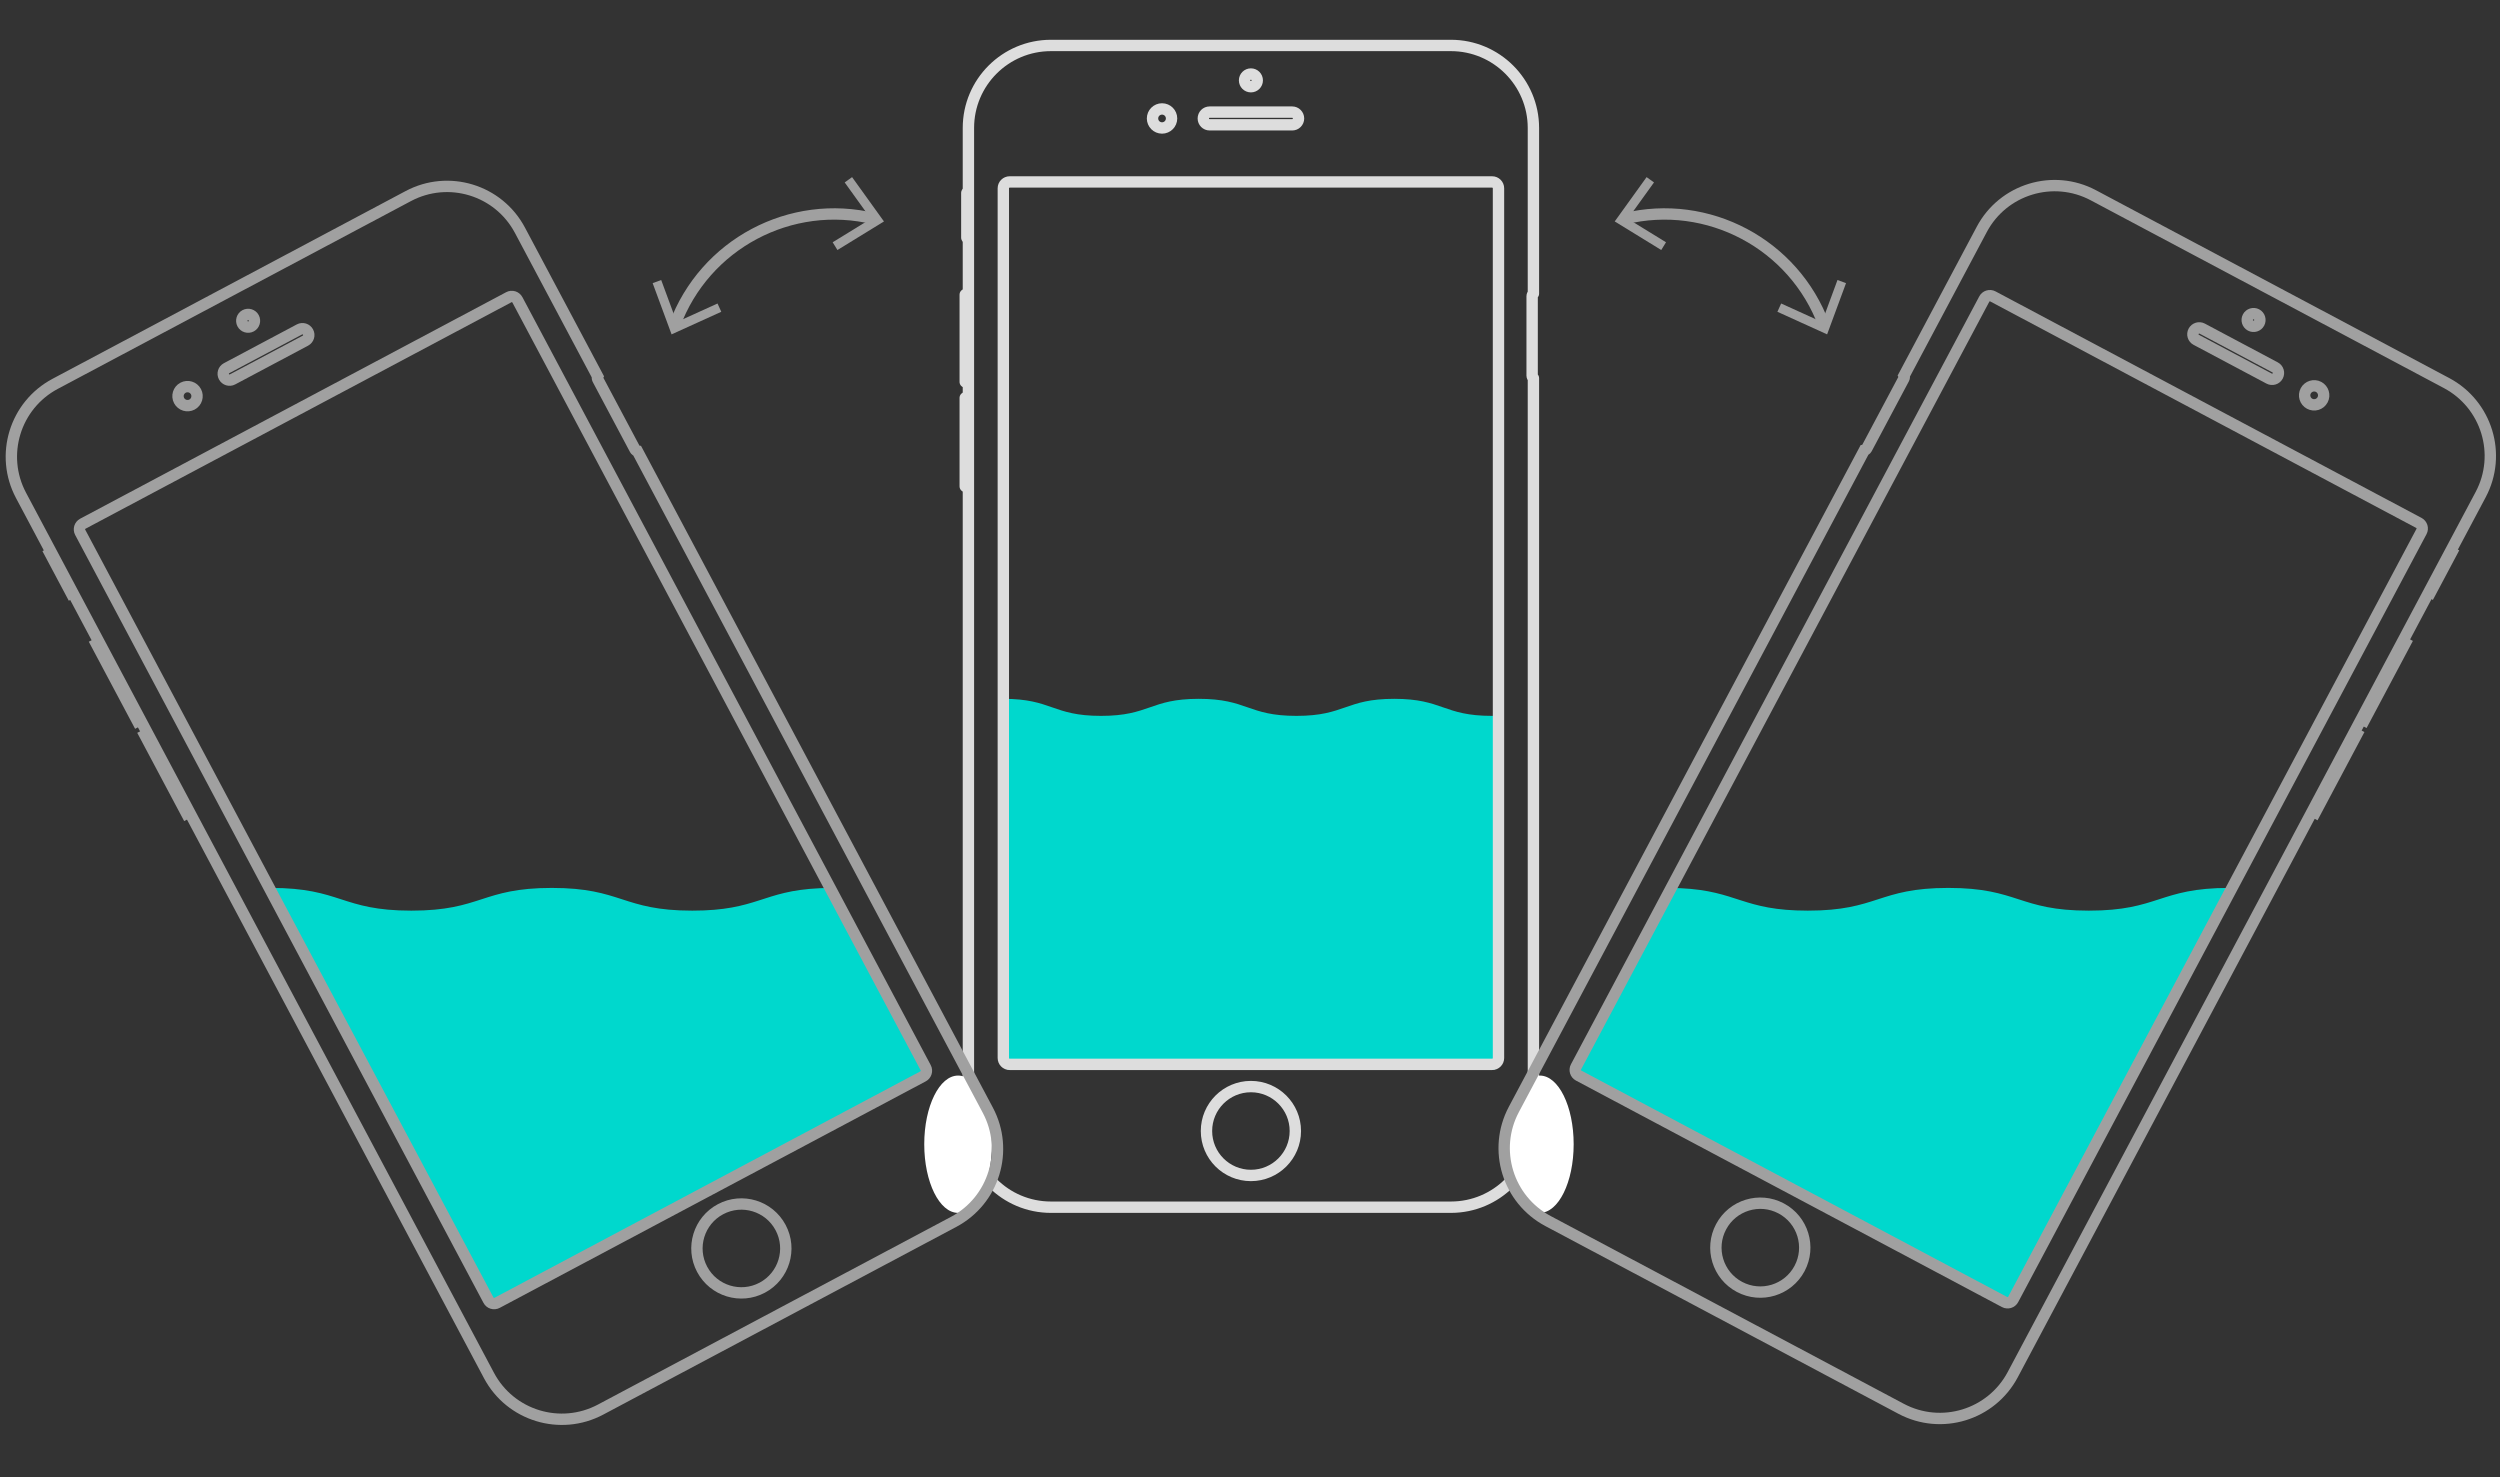 <?xml version="1.0" encoding="utf-8"?>
<!-- Generator: Adobe Illustrator 15.1.0, SVG Export Plug-In . SVG Version: 6.00 Build 0)  -->
<!DOCTYPE svg PUBLIC "-//W3C//DTD SVG 1.1//EN" "http://www.w3.org/Graphics/SVG/1.1/DTD/svg11.dtd">
<svg version="1.1" id="Ebene_1" xmlns="http://www.w3.org/2000/svg" xmlns:xlink="http://www.w3.org/1999/xlink" x="0px" y="0px"
	 width="440px" height="260px" viewBox="0 0 440 260" enable-background="new 0 0 440 260" xml:space="preserve">
<rect x="0" y="0" width="440" height="260" fill="#333333" stroke="none"/>
<path fill="#00D8CD" d="M294.461,156.283c0.462,0.009,0.904,0.023,1.33,0.043c10.078,0.47,10.855,3.947,22.385,3.947
	c12.363,0,12.363-4,24.729-4c12.361,0,12.361,4,24.726,4s12.359-4,24.726-4h0.274l-0.68,1.275l-37.904,71.287
	c-0.289,0.545-0.965,0.751-1.51,0.462l-74.978-39.862c-0.545-0.289-0.752-0.971-0.463-1.514l15.844-29.796l0.985-1.854
	L294.461,156.283z"/>
<path fill="#00D8CD" d="M146.095,156.273l0.985,1.854l15.844,29.796c0.289,0.543,0.082,1.224-0.463,1.513L87.486,229.3
	c-0.545,0.289-1.221,0.083-1.51-0.462l-37.904-71.287l-0.68-1.277h0.277c12.361,0,12.361,4,24.723,4c12.362,0,12.361-4,24.724-4
	c12.364,0,12.364,4,24.728,4c11.529,0,12.307-3.479,22.385-3.945c0.426-0.021,0.868-0.034,1.33-0.043L146.095,156.273z"/>
<path fill="#00D8CD" d="M176.585,122.994c8.597,0,8.597,3,17.193,3c8.601,0,8.601-3,17.2-3c8.601,0,8.601,3,17.2,3
	c8.602,0,8.602-3,17.203-3s8.602,3,17.203,3h1.15v1.177v60.011c0,0.615-0.502,1.117-1.119,1.117h-84.913
	c-0.617,0-1.118-0.5-1.118-1.117L176.585,122.994L176.585,122.994z"/>
<g>
	<path fill="none" stroke="#DDDDDD" stroke-width="2" stroke-linecap="round" stroke-linejoin="round" stroke-miterlimit="10" d="
		M269.881,51.687V22.521c0-8.02-6.506-14.521-14.525-14.521h-70.389c-8.023,0-14.526,6.5-14.526,14.521v175.426
		c0,8.02,6.505,14.521,14.526,14.521h70.389c8.021,0,14.525-6.5,14.525-14.521V66.548c-0.137-0.102-0.225-0.263-0.225-0.444V52.13
		C269.656,51.948,269.744,51.787,269.881,51.687z M263.734,186.21c0,0.615-0.5,1.117-1.117,1.117h-84.914
		c-0.617,0-1.117-0.5-1.117-1.117V33.14c0-0.615,0.5-1.117,1.117-1.117h84.914c0.617,0,1.117,0.5,1.117,1.117V186.21z"/>
	<path fill="none" stroke="#DDDDDD" stroke-width="2" stroke-linecap="round" stroke-linejoin="round" stroke-miterlimit="10" d="
		M204.518,22.525c0.926,0,1.677-0.751,1.677-1.677c0-0.925-0.751-1.676-1.677-1.676c-0.925,0-1.676,0.751-1.676,1.676
		C202.842,21.774,203.593,22.525,204.518,22.525L204.518,22.525z"/>
	<path fill="none" stroke="#DDDDDD" stroke-width="2" stroke-linecap="round" stroke-linejoin="round" stroke-miterlimit="10" d="
		M169.881,51.852v15.365 M170.161,33.944v7.887 M169.881,70.016v15.59"/>
	<path fill="none" stroke="#DDDDDD" stroke-width="2" stroke-linecap="round" stroke-linejoin="round" stroke-miterlimit="10" d="
		M220.16,15.263c0.617,0,1.117-0.501,1.117-1.117c0-0.617-0.5-1.117-1.117-1.117s-1.117,0.5-1.117,1.117
		C219.043,14.762,219.543,15.263,220.16,15.263L220.16,15.263z"/>
	<path fill="none" stroke="#DDDDDD" stroke-width="2" stroke-linecap="round" stroke-linejoin="round" stroke-miterlimit="10" d="
		M220.16,206.88c4.32,0,7.82-3.501,7.82-7.821c0-4.316-3.5-7.82-7.82-7.82c-4.319,0-7.82,3.504-7.82,7.82
		C212.34,203.379,215.841,206.88,220.16,206.88L220.16,206.88z"/>
	<path fill="none" stroke="#DDDDDD" stroke-width="2" stroke-linecap="round" stroke-linejoin="round" stroke-miterlimit="10" d="
		M212.893,19.731c-0.613,0-1.111,0.496-1.111,1.117l0,0c0,0.617,0.501,1.117,1.111,1.117h14.535c0.614,0,1.112-0.495,1.112-1.117
		l0,0c0-0.616-0.501-1.117-1.112-1.117H212.893L212.893,19.731z"/>
</g>
<g>
	<g>
		<path fill="none" stroke="#A0A0A0" stroke-width="2" stroke-miterlimit="10" d="M118.751,57.204
			c5.258-14.236,20.408-22.292,35.15-18.691"/>
		<g>
			<polygon fill="#A0A0A0" points="126.945,54.874 126.284,53.416 119.102,56.681 116.37,49.279 114.868,49.835 118.198,58.849 			
				"/>
		</g>
		<g>
			<polygon fill="#A0A0A0" points="147.389,44.004 146.549,42.64 153.272,38.513 148.665,32.108 149.965,31.174 155.576,38.975 			
				"/>
		</g>
	</g>
</g>
<g>
	<g>
		<path fill="none" stroke="#A0A0A0" stroke-width="2" stroke-miterlimit="10" d="M321.018,57.204
			c-5.259-14.236-20.408-22.292-35.148-18.691"/>
		<g>
			<polygon fill="#A0A0A0" points="324.9,49.835 323.398,49.279 320.668,56.68 313.484,53.415 312.824,54.874 321.572,58.848 			"/>
		</g>
		<g>
			<polygon fill="#A0A0A0" points="289.802,31.172 291.104,32.106 286.494,38.51 293.218,42.639 292.379,44.002 284.191,38.972 			
				"/>
		</g>
	</g>
</g>
<ellipse fill="#FFFFFF" cx="168.626" cy="201.383" rx="5.959" ry="12.084"/>
<ellipse fill="#FFFFFF" cx="271.006" cy="201.383" rx="5.959" ry="12.084"/>
<g>
	<path fill="none" stroke="#A0A0A0" stroke-width="2" stroke-miterlimit="10" d="M105.195,66.262L91.503,40.51
		c-3.765-7.081-12.562-9.766-19.644-6.001L9.711,67.554c-7.084,3.767-9.774,12.56-6.009,19.641L86.06,242.086
		c3.765,7.081,12.561,9.768,19.644,6.001l62.148-33.045c7.083-3.767,9.774-12.56,6.009-19.642L112.173,79.384
		c-0.169-0.025-0.321-0.127-0.407-0.287l-6.561-12.338C105.12,66.599,105.122,66.415,105.195,66.262z M162.924,187.925
		c0.289,0.543,0.082,1.222-0.463,1.511l-74.975,39.865c-0.545,0.289-1.221,0.083-1.51-0.462L14.113,93.686
		c-0.288-0.543-0.082-1.221,0.463-1.511L89.551,52.31c0.545-0.29,1.222-0.083,1.512,0.462L162.924,187.925z"/>
	<path fill="none" stroke="#A0A0A0" stroke-width="2" stroke-miterlimit="10" d="M33.793,71.201
		c0.817-0.436,1.128-1.451,0.693-2.268s-1.45-1.128-2.268-0.693c-0.816,0.434-1.127,1.449-0.692,2.267
		C31.961,71.325,32.977,71.635,33.793,71.201L33.793,71.201z"/>
	<path fill="none" stroke="#A0A0A0" stroke-width="2" stroke-linecap="square" stroke-miterlimit="10" d="M16.979,113.355
		l7.213,13.566 M8.818,97.412l3.703,6.964 M25.506,129.393l7.318,13.766"/>
	<path fill="none" stroke="#A0A0A0" stroke-width="2" stroke-miterlimit="10" d="M44.195,57.444c0.545-0.29,0.751-0.967,0.461-1.511
		c-0.289-0.545-0.966-0.752-1.511-0.463c-0.545,0.29-0.751,0.967-0.462,1.512C42.974,57.526,43.65,57.734,44.195,57.444
		L44.195,57.444z"/>
	<path fill="none" stroke="#A0A0A0" stroke-width="2" stroke-miterlimit="10" d="M134.154,226.633
		c3.814-2.029,5.262-6.764,3.233-10.578c-2.029-3.812-6.763-5.263-10.577-3.234c-3.814,2.027-5.262,6.767-3.233,10.578
		C125.606,227.213,130.34,228.66,134.154,226.633L134.154,226.633z"/>
	<path fill="none" stroke="#A0A0A0" stroke-width="2" stroke-miterlimit="10" d="M39.876,64.802
		c-0.542,0.288-0.748,0.96-0.457,1.509l0,0c0.29,0.545,0.967,0.751,1.506,0.464l12.834-6.823c0.542-0.289,0.749-0.959,0.457-1.509
		l0,0c-0.289-0.544-0.967-0.752-1.506-0.465L39.876,64.802L39.876,64.802z"/>
</g>
<g>
	<path fill="none" stroke="#A0A0A0" stroke-width="2" stroke-miterlimit="10" d="M335.092,66.618l-6.561,12.338
		c-0.086,0.16-0.238,0.262-0.407,0.287l-61.688,116.018c-3.766,7.082-1.074,15.874,6.01,19.642l62.147,33.045
		c7.083,3.769,15.88,1.08,19.644-6.002l82.357-154.889c3.769-7.081,1.075-15.874-6.009-19.641L368.438,34.37
		c-7.082-3.765-15.879-1.08-19.645,6.001l-13.691,25.752C335.175,66.274,335.177,66.458,335.092,66.618z M349.234,52.631
		c0.289-0.545,0.967-0.752,1.512-0.462l74.975,39.865c0.545,0.29,0.751,0.968,0.463,1.511L354.32,228.698
		c-0.289,0.545-0.965,0.751-1.51,0.462l-74.978-39.865c-0.545-0.289-0.752-0.968-0.463-1.511L349.234,52.631z"/>
	<path fill="none" stroke="#A0A0A0" stroke-width="2" stroke-miterlimit="10" d="M406.504,71.061
		c0.816,0.434,1.832,0.123,2.268-0.694c0.437-0.817,0.123-1.833-0.69-2.267c-0.815-0.435-1.833-0.124-2.271,0.693
		C405.376,69.609,405.688,70.625,406.504,71.061L406.504,71.061z"/>
	<path fill="none" stroke="#A0A0A0" stroke-width="2" stroke-linecap="square" stroke-miterlimit="10" d="M416.105,126.781
		l7.213-13.566 M427.775,104.235l3.7-6.964 M407.473,143.018l7.318-13.766"/>
	<path fill="none" stroke="#A0A0A0" stroke-width="2" stroke-miterlimit="10" d="M396.102,57.304
		c0.545,0.29,1.225,0.082,1.512-0.462c0.289-0.545,0.086-1.222-0.461-1.512c-0.545-0.289-1.223-0.082-1.512,0.463
		C395.352,56.337,395.557,57.014,396.102,57.304L396.102,57.304z"/>
	<path fill="none" stroke="#A0A0A0" stroke-width="2" stroke-miterlimit="10" d="M306.143,226.492
		c3.814,2.027,8.549,0.58,10.578-3.234c2.027-3.814,0.58-8.551-3.234-10.578c-3.812-2.027-8.549-0.58-10.574,3.234
		C300.882,219.729,302.328,224.463,306.143,226.492L306.143,226.492z"/>
	<path fill="none" stroke="#A0A0A0" stroke-width="2" stroke-miterlimit="10" d="M400.421,64.661l-12.834-6.824
		c-0.539-0.287-1.217-0.079-1.506,0.465l0,0c-0.292,0.55-0.085,1.22,0.457,1.509l12.834,6.823c0.539,0.287,1.216,0.081,1.506-0.464
		l0,0C401.169,65.621,400.963,64.949,400.421,64.661L400.421,64.661z"/>
</g>
</svg>
